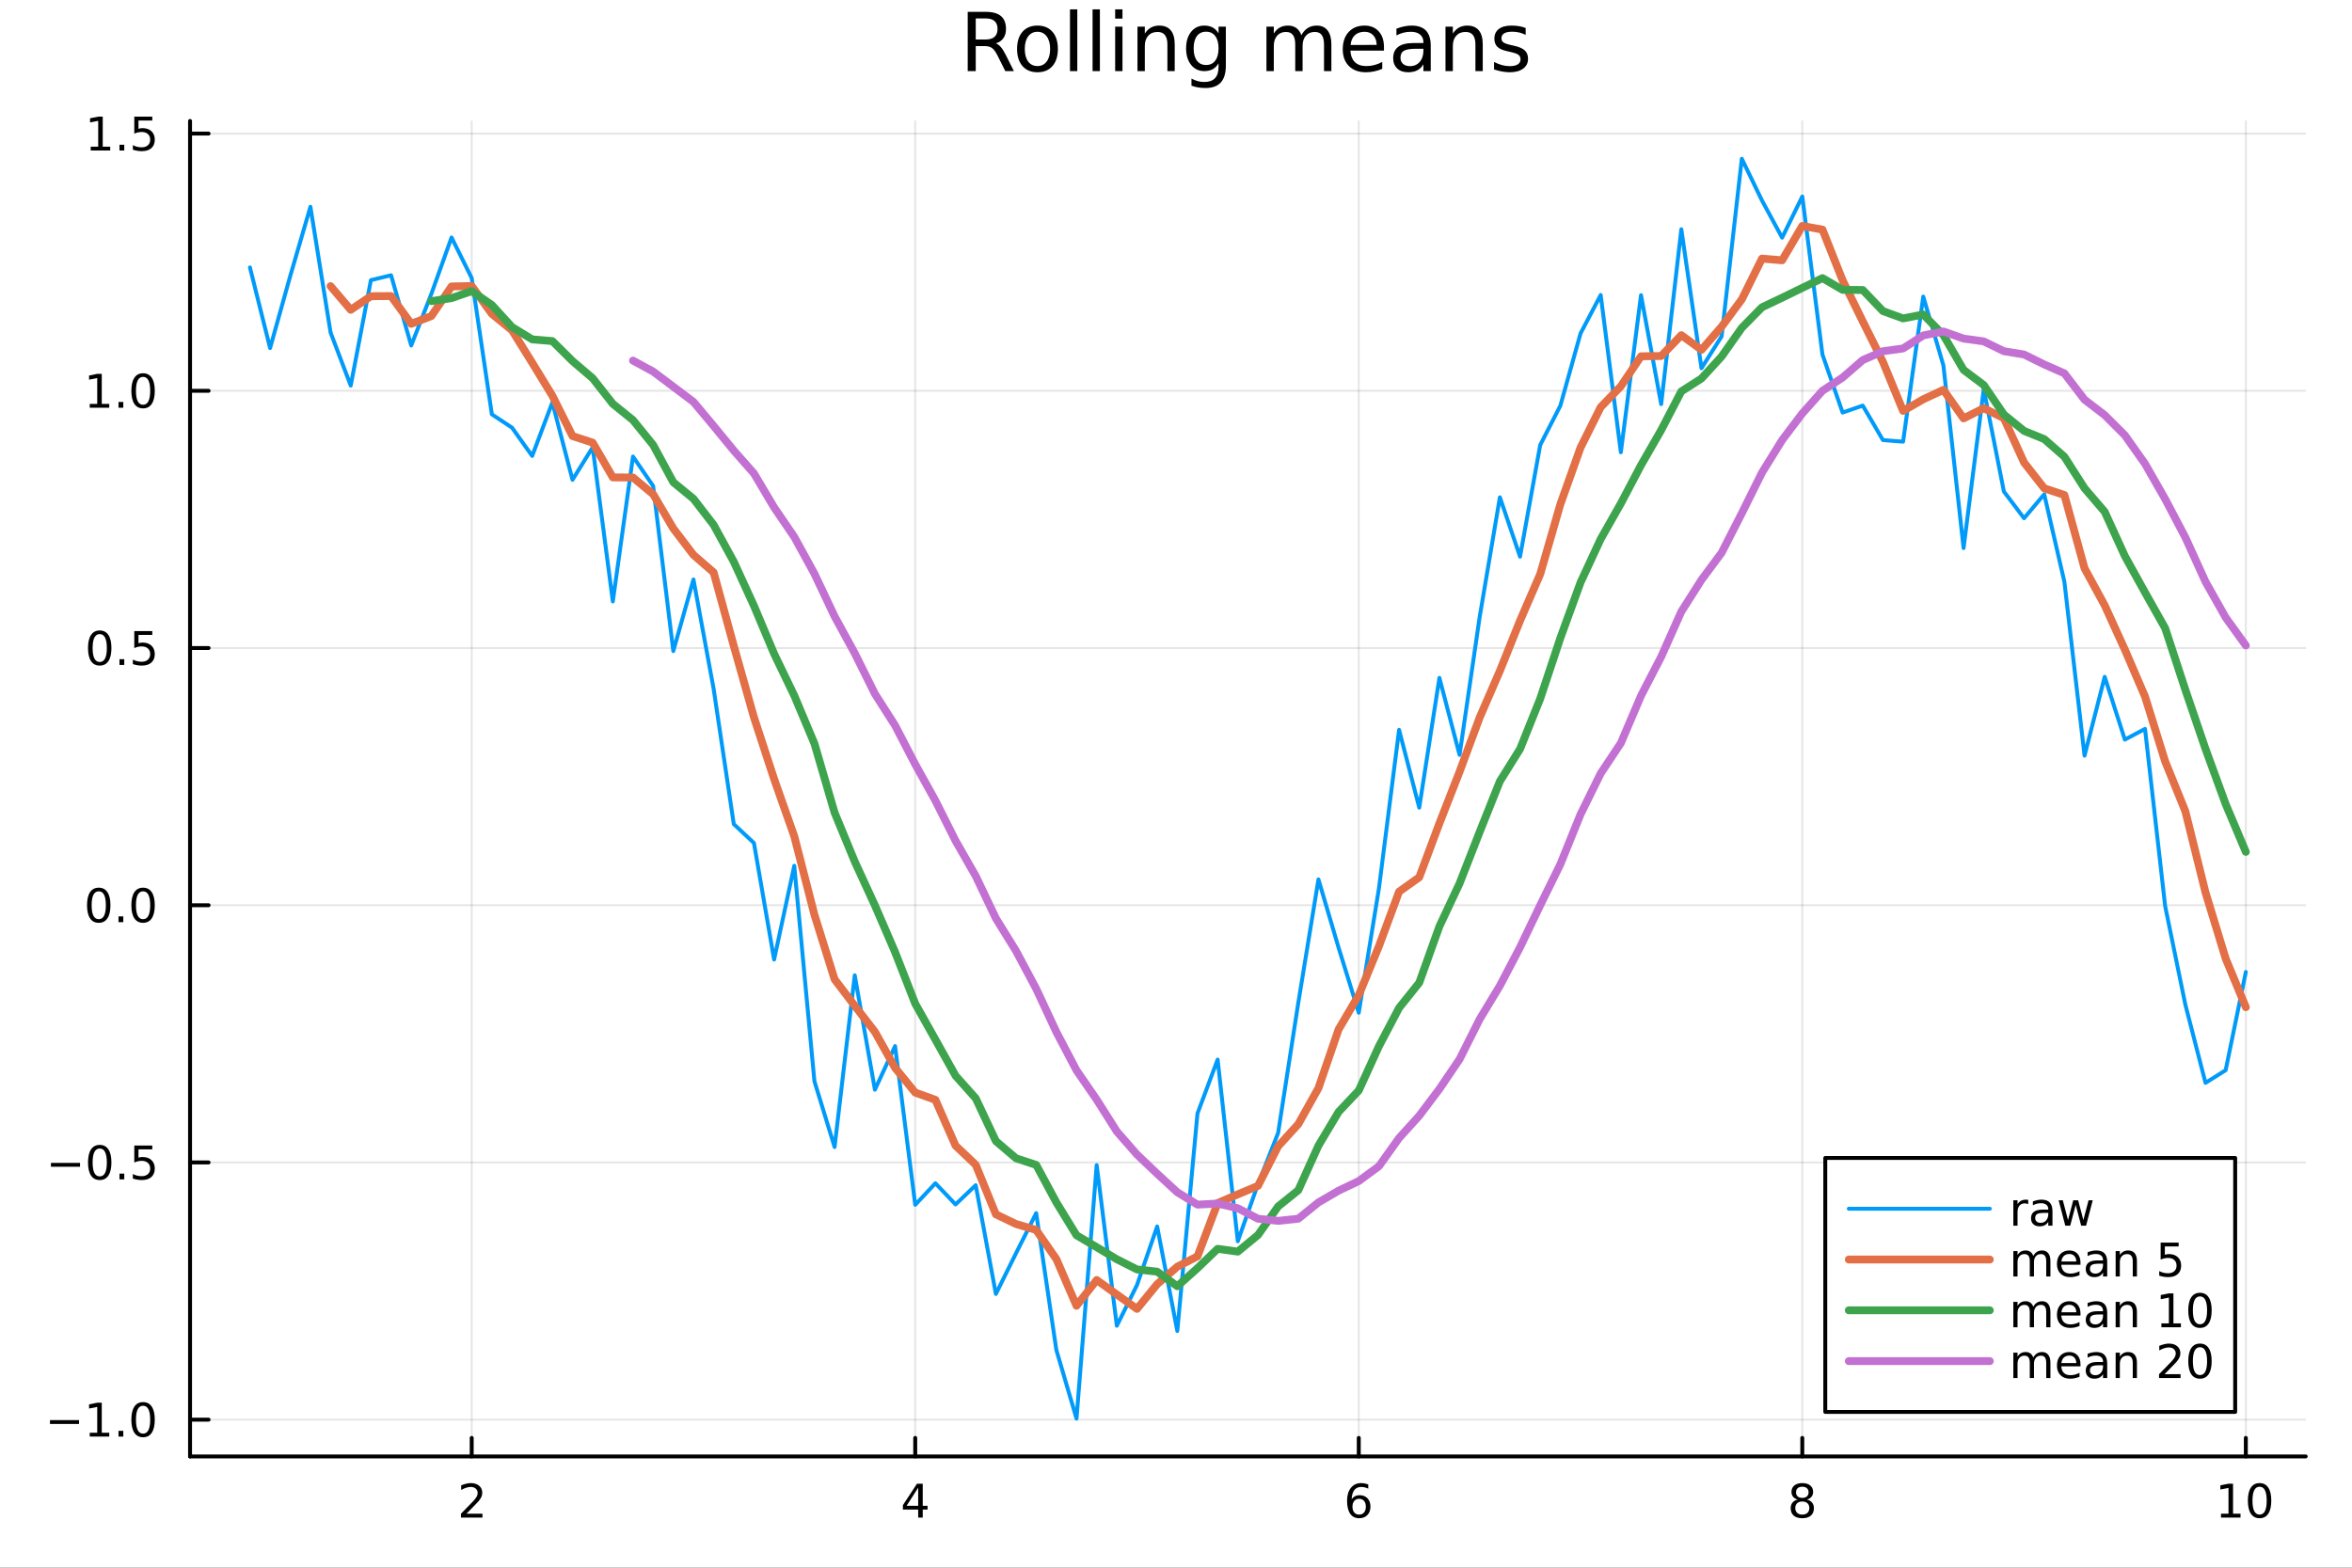 <?xml version="1.0" encoding="utf-8"?>
<svg xmlns="http://www.w3.org/2000/svg" xmlns:xlink="http://www.w3.org/1999/xlink" width="600" height="400" viewBox="0 0 2400 1600">
<rect x="0" y="0" width="2400" height="1600" fill="#333333" stroke="none"/>
<defs>
  <clipPath id="clip940">
    <rect x="0" y="0" width="2400" height="1600"/>
  </clipPath>
</defs>
<path clip-path="url(#clip940)" d="M0 1600 L2400 1600 L2400 0 L0 0  Z" fill="#ffffff" fill-rule="evenodd" fill-opacity="1"/>
<defs>
  <clipPath id="clip941">
    <rect x="480" y="0" width="1681" height="1600"/>
  </clipPath>
</defs>
<path clip-path="url(#clip940)" d="M193.936 1486.45 L2352.76 1486.45 L2352.76 123.472 L193.936 123.472  Z" fill="#ffffff" fill-rule="evenodd" fill-opacity="1"/>
<defs>
  <clipPath id="clip942">
    <rect x="193" y="123" width="2160" height="1364"/>
  </clipPath>
</defs>
<polyline clip-path="url(#clip942)" style="stroke:#000000; stroke-linecap:round; stroke-linejoin:round; stroke-width:2; stroke-opacity:0.1; fill:none" points="481.326,1486.45 481.326,123.472 "/>
<polyline clip-path="url(#clip942)" style="stroke:#000000; stroke-linecap:round; stroke-linejoin:round; stroke-width:2; stroke-opacity:0.1; fill:none" points="933.909,1486.45 933.909,123.472 "/>
<polyline clip-path="url(#clip942)" style="stroke:#000000; stroke-linecap:round; stroke-linejoin:round; stroke-width:2; stroke-opacity:0.1; fill:none" points="1386.49,1486.45 1386.49,123.472 "/>
<polyline clip-path="url(#clip942)" style="stroke:#000000; stroke-linecap:round; stroke-linejoin:round; stroke-width:2; stroke-opacity:0.1; fill:none" points="1839.07,1486.45 1839.07,123.472 "/>
<polyline clip-path="url(#clip942)" style="stroke:#000000; stroke-linecap:round; stroke-linejoin:round; stroke-width:2; stroke-opacity:0.1; fill:none" points="2291.66,1486.45 2291.66,123.472 "/>
<polyline clip-path="url(#clip940)" style="stroke:#000000; stroke-linecap:round; stroke-linejoin:round; stroke-width:4; stroke-opacity:1; fill:none" points="193.936,1486.45 2352.76,1486.45 "/>
<polyline clip-path="url(#clip940)" style="stroke:#000000; stroke-linecap:round; stroke-linejoin:round; stroke-width:4; stroke-opacity:1; fill:none" points="481.326,1486.45 481.326,1467.55 "/>
<polyline clip-path="url(#clip940)" style="stroke:#000000; stroke-linecap:round; stroke-linejoin:round; stroke-width:4; stroke-opacity:1; fill:none" points="933.909,1486.45 933.909,1467.55 "/>
<polyline clip-path="url(#clip940)" style="stroke:#000000; stroke-linecap:round; stroke-linejoin:round; stroke-width:4; stroke-opacity:1; fill:none" points="1386.49,1486.45 1386.49,1467.55 "/>
<polyline clip-path="url(#clip940)" style="stroke:#000000; stroke-linecap:round; stroke-linejoin:round; stroke-width:4; stroke-opacity:1; fill:none" points="1839.07,1486.45 1839.07,1467.55 "/>
<polyline clip-path="url(#clip940)" style="stroke:#000000; stroke-linecap:round; stroke-linejoin:round; stroke-width:4; stroke-opacity:1; fill:none" points="2291.66,1486.45 2291.66,1467.55 "/>
<path clip-path="url(#clip940)" d="M475.979 1544.91 L492.298 1544.91 L492.298 1548.85 L470.354 1548.85 L470.354 1544.91 Q473.016 1542.16 477.599 1537.53 Q482.206 1532.88 483.386 1531.53 Q485.632 1529.01 486.511 1527.27 Q487.414 1525.51 487.414 1523.82 Q487.414 1521.07 485.47 1519.33 Q483.548 1517.6 480.446 1517.6 Q478.247 1517.6 475.794 1518.36 Q473.363 1519.13 470.585 1520.68 L470.585 1515.95 Q473.409 1514.82 475.863 1514.24 Q478.317 1513.66 480.354 1513.66 Q485.724 1513.66 488.919 1516.35 Q492.113 1519.03 492.113 1523.52 Q492.113 1525.65 491.303 1527.57 Q490.516 1529.47 488.409 1532.07 Q487.831 1532.74 484.729 1535.95 Q481.627 1539.15 475.979 1544.91 Z" fill="#000000" fill-rule="evenodd" fill-opacity="1" /><path clip-path="url(#clip940)" d="M936.918 1518.36 L925.113 1536.81 L936.918 1536.81 L936.918 1518.36 M935.691 1514.29 L941.571 1514.29 L941.571 1536.81 L946.501 1536.81 L946.501 1540.7 L941.571 1540.7 L941.571 1548.85 L936.918 1548.85 L936.918 1540.7 L921.316 1540.7 L921.316 1536.19 L935.691 1514.29 Z" fill="#000000" fill-rule="evenodd" fill-opacity="1" /><path clip-path="url(#clip940)" d="M1386.9 1529.7 Q1383.75 1529.7 1381.9 1531.86 Q1380.07 1534.01 1380.07 1537.76 Q1380.07 1541.49 1381.9 1543.66 Q1383.75 1545.82 1386.9 1545.82 Q1390.04 1545.82 1391.87 1543.66 Q1393.73 1541.49 1393.73 1537.76 Q1393.73 1534.01 1391.87 1531.86 Q1390.04 1529.7 1386.9 1529.7 M1396.18 1515.05 L1396.18 1519.31 Q1394.42 1518.48 1392.61 1518.04 Q1390.83 1517.6 1389.07 1517.6 Q1384.44 1517.6 1381.99 1520.72 Q1379.56 1523.85 1379.21 1530.17 Q1380.58 1528.15 1382.64 1527.09 Q1384.7 1526 1387.17 1526 Q1392.38 1526 1395.39 1529.17 Q1398.42 1532.32 1398.42 1537.76 Q1398.42 1543.08 1395.28 1546.3 Q1392.13 1549.52 1386.9 1549.52 Q1380.9 1549.52 1377.73 1544.94 Q1374.56 1540.33 1374.56 1531.6 Q1374.56 1523.41 1378.45 1518.55 Q1382.34 1513.66 1388.89 1513.66 Q1390.65 1513.66 1392.43 1514.01 Q1394.23 1514.36 1396.18 1515.05 Z" fill="#000000" fill-rule="evenodd" fill-opacity="1" /><path clip-path="url(#clip940)" d="M1839.07 1532.44 Q1835.74 1532.44 1833.82 1534.22 Q1831.92 1536 1831.92 1539.13 Q1831.92 1542.25 1833.82 1544.03 Q1835.74 1545.82 1839.07 1545.82 Q1842.41 1545.82 1844.33 1544.03 Q1846.25 1542.23 1846.25 1539.13 Q1846.25 1536 1844.33 1534.22 Q1842.43 1532.44 1839.07 1532.44 M1834.4 1530.45 Q1831.39 1529.7 1829.7 1527.64 Q1828.03 1525.58 1828.03 1522.62 Q1828.03 1518.48 1830.97 1516.07 Q1833.94 1513.66 1839.07 1513.66 Q1844.24 1513.66 1847.18 1516.07 Q1850.12 1518.48 1850.12 1522.62 Q1850.12 1525.58 1848.43 1527.64 Q1846.76 1529.7 1843.77 1530.45 Q1847.15 1531.23 1849.03 1533.52 Q1850.93 1535.82 1850.93 1539.13 Q1850.93 1544.15 1847.85 1546.83 Q1844.79 1549.52 1839.07 1549.52 Q1833.36 1549.52 1830.28 1546.83 Q1827.22 1544.15 1827.22 1539.13 Q1827.22 1535.82 1829.12 1533.52 Q1831.02 1531.23 1834.4 1530.45 M1832.69 1523.06 Q1832.69 1525.75 1834.35 1527.25 Q1836.04 1528.76 1839.07 1528.76 Q1842.08 1528.76 1843.77 1527.25 Q1845.49 1525.75 1845.49 1523.06 Q1845.49 1520.38 1843.77 1518.87 Q1842.08 1517.37 1839.07 1517.37 Q1836.04 1517.37 1834.35 1518.87 Q1832.69 1520.38 1832.69 1523.06 Z" fill="#000000" fill-rule="evenodd" fill-opacity="1" /><path clip-path="url(#clip940)" d="M2266.34 1544.91 L2273.98 1544.91 L2273.98 1518.55 L2265.67 1520.21 L2265.67 1515.95 L2273.94 1514.29 L2278.61 1514.29 L2278.61 1544.91 L2286.25 1544.91 L2286.25 1548.85 L2266.34 1548.85 L2266.34 1544.91 Z" fill="#000000" fill-rule="evenodd" fill-opacity="1" /><path clip-path="url(#clip940)" d="M2305.7 1517.37 Q2302.09 1517.37 2300.26 1520.93 Q2298.45 1524.47 2298.45 1531.6 Q2298.45 1538.71 2300.26 1542.27 Q2302.09 1545.82 2305.7 1545.82 Q2309.33 1545.82 2311.14 1542.27 Q2312.96 1538.71 2312.96 1531.6 Q2312.96 1524.47 2311.14 1520.93 Q2309.33 1517.37 2305.7 1517.37 M2305.7 1513.66 Q2311.51 1513.66 2314.56 1518.27 Q2317.64 1522.85 2317.64 1531.6 Q2317.64 1540.33 2314.56 1544.94 Q2311.51 1549.52 2305.7 1549.52 Q2299.89 1549.52 2296.81 1544.94 Q2293.75 1540.33 2293.75 1531.6 Q2293.75 1522.85 2296.81 1518.27 Q2299.89 1513.66 2305.7 1513.66 Z" fill="#000000" fill-rule="evenodd" fill-opacity="1" /><polyline clip-path="url(#clip942)" style="stroke:#000000; stroke-linecap:round; stroke-linejoin:round; stroke-width:2; stroke-opacity:0.1; fill:none" points="193.936,1448.92 2352.76,1448.92 "/>
<polyline clip-path="url(#clip942)" style="stroke:#000000; stroke-linecap:round; stroke-linejoin:round; stroke-width:2; stroke-opacity:0.1; fill:none" points="193.936,1186.41 2352.76,1186.41 "/>
<polyline clip-path="url(#clip942)" style="stroke:#000000; stroke-linecap:round; stroke-linejoin:round; stroke-width:2; stroke-opacity:0.1; fill:none" points="193.936,923.888 2352.76,923.888 "/>
<polyline clip-path="url(#clip942)" style="stroke:#000000; stroke-linecap:round; stroke-linejoin:round; stroke-width:2; stroke-opacity:0.1; fill:none" points="193.936,661.37 2352.76,661.37 "/>
<polyline clip-path="url(#clip942)" style="stroke:#000000; stroke-linecap:round; stroke-linejoin:round; stroke-width:2; stroke-opacity:0.1; fill:none" points="193.936,398.852 2352.76,398.852 "/>
<polyline clip-path="url(#clip942)" style="stroke:#000000; stroke-linecap:round; stroke-linejoin:round; stroke-width:2; stroke-opacity:0.1; fill:none" points="193.936,136.334 2352.76,136.334 "/>
<polyline clip-path="url(#clip940)" style="stroke:#000000; stroke-linecap:round; stroke-linejoin:round; stroke-width:4; stroke-opacity:1; fill:none" points="193.936,1486.45 193.936,123.472 "/>
<polyline clip-path="url(#clip940)" style="stroke:#000000; stroke-linecap:round; stroke-linejoin:round; stroke-width:4; stroke-opacity:1; fill:none" points="193.936,1448.92 212.834,1448.92 "/>
<polyline clip-path="url(#clip940)" style="stroke:#000000; stroke-linecap:round; stroke-linejoin:round; stroke-width:4; stroke-opacity:1; fill:none" points="193.936,1186.41 212.834,1186.41 "/>
<polyline clip-path="url(#clip940)" style="stroke:#000000; stroke-linecap:round; stroke-linejoin:round; stroke-width:4; stroke-opacity:1; fill:none" points="193.936,923.888 212.834,923.888 "/>
<polyline clip-path="url(#clip940)" style="stroke:#000000; stroke-linecap:round; stroke-linejoin:round; stroke-width:4; stroke-opacity:1; fill:none" points="193.936,661.37 212.834,661.37 "/>
<polyline clip-path="url(#clip940)" style="stroke:#000000; stroke-linecap:round; stroke-linejoin:round; stroke-width:4; stroke-opacity:1; fill:none" points="193.936,398.852 212.834,398.852 "/>
<polyline clip-path="url(#clip940)" style="stroke:#000000; stroke-linecap:round; stroke-linejoin:round; stroke-width:4; stroke-opacity:1; fill:none" points="193.936,136.334 212.834,136.334 "/>
<path clip-path="url(#clip940)" d="M50.992 1449.38 L80.668 1449.38 L80.668 1453.31 L50.992 1453.31 L50.992 1449.38 Z" fill="#000000" fill-rule="evenodd" fill-opacity="1" /><path clip-path="url(#clip940)" d="M91.571 1462.27 L99.21 1462.27 L99.21 1435.9 L90.899 1437.57 L90.899 1433.31 L99.163 1431.64 L103.839 1431.64 L103.839 1462.27 L111.478 1462.27 L111.478 1466.2 L91.571 1466.2 L91.571 1462.27 Z" fill="#000000" fill-rule="evenodd" fill-opacity="1" /><path clip-path="url(#clip940)" d="M120.922 1460.32 L125.807 1460.32 L125.807 1466.2 L120.922 1466.2 L120.922 1460.32 Z" fill="#000000" fill-rule="evenodd" fill-opacity="1" /><path clip-path="url(#clip940)" d="M145.992 1434.72 Q142.381 1434.72 140.552 1438.29 Q138.746 1441.83 138.746 1448.96 Q138.746 1456.07 140.552 1459.63 Q142.381 1463.17 145.992 1463.17 Q149.626 1463.17 151.431 1459.63 Q153.26 1456.07 153.26 1448.96 Q153.26 1441.83 151.431 1438.29 Q149.626 1434.72 145.992 1434.72 M145.992 1431.02 Q151.802 1431.02 154.857 1435.63 Q157.936 1440.21 157.936 1448.96 Q157.936 1457.69 154.857 1462.29 Q151.802 1466.88 145.992 1466.88 Q140.181 1466.88 137.103 1462.29 Q134.047 1457.69 134.047 1448.96 Q134.047 1440.21 137.103 1435.63 Q140.181 1431.02 145.992 1431.02 Z" fill="#000000" fill-rule="evenodd" fill-opacity="1" /><path clip-path="url(#clip940)" d="M51.987 1186.86 L81.663 1186.86 L81.663 1190.79 L51.987 1190.79 L51.987 1186.86 Z" fill="#000000" fill-rule="evenodd" fill-opacity="1" /><path clip-path="url(#clip940)" d="M101.756 1172.2 Q98.145 1172.2 96.316 1175.77 Q94.51 1179.31 94.51 1186.44 Q94.51 1193.55 96.316 1197.11 Q98.145 1200.65 101.756 1200.65 Q105.39 1200.65 107.196 1197.11 Q109.024 1193.55 109.024 1186.44 Q109.024 1179.31 107.196 1175.77 Q105.39 1172.2 101.756 1172.2 M101.756 1168.5 Q107.566 1168.5 110.621 1173.11 Q113.7 1177.69 113.7 1186.44 Q113.7 1195.17 110.621 1199.77 Q107.566 1204.36 101.756 1204.36 Q95.946 1204.36 92.867 1199.77 Q89.811 1195.17 89.811 1186.44 Q89.811 1177.69 92.867 1173.11 Q95.946 1168.5 101.756 1168.5 Z" fill="#000000" fill-rule="evenodd" fill-opacity="1" /><path clip-path="url(#clip940)" d="M121.918 1197.81 L126.802 1197.81 L126.802 1203.69 L121.918 1203.69 L121.918 1197.81 Z" fill="#000000" fill-rule="evenodd" fill-opacity="1" /><path clip-path="url(#clip940)" d="M137.033 1169.13 L155.39 1169.13 L155.39 1173.06 L141.316 1173.06 L141.316 1181.53 Q142.334 1181.19 143.353 1181.02 Q144.371 1180.84 145.39 1180.84 Q151.177 1180.84 154.556 1184.01 Q157.936 1187.18 157.936 1192.6 Q157.936 1198.18 154.464 1201.28 Q150.992 1204.36 144.672 1204.36 Q142.496 1204.36 140.228 1203.99 Q137.982 1203.62 135.575 1202.88 L135.575 1198.18 Q137.658 1199.31 139.881 1199.87 Q142.103 1200.42 144.58 1200.42 Q148.584 1200.42 150.922 1198.32 Q153.26 1196.21 153.26 1192.6 Q153.26 1188.99 150.922 1186.88 Q148.584 1184.77 144.58 1184.77 Q142.705 1184.77 140.83 1185.19 Q138.978 1185.61 137.033 1186.49 L137.033 1169.13 Z" fill="#000000" fill-rule="evenodd" fill-opacity="1" /><path clip-path="url(#clip940)" d="M100.76 909.687 Q97.149 909.687 95.321 913.252 Q93.515 916.793 93.515 923.923 Q93.515 931.029 95.321 934.594 Q97.149 938.136 100.76 938.136 Q104.395 938.136 106.2 934.594 Q108.029 931.029 108.029 923.923 Q108.029 916.793 106.2 913.252 Q104.395 909.687 100.76 909.687 M100.76 905.983 Q106.571 905.983 109.626 910.59 Q112.705 915.173 112.705 923.923 Q112.705 932.65 109.626 937.256 Q106.571 941.839 100.76 941.839 Q94.95 941.839 91.871 937.256 Q88.816 932.65 88.816 923.923 Q88.816 915.173 91.871 910.59 Q94.95 905.983 100.76 905.983 Z" fill="#000000" fill-rule="evenodd" fill-opacity="1" /><path clip-path="url(#clip940)" d="M120.922 935.289 L125.807 935.289 L125.807 941.168 L120.922 941.168 L120.922 935.289 Z" fill="#000000" fill-rule="evenodd" fill-opacity="1" /><path clip-path="url(#clip940)" d="M145.992 909.687 Q142.381 909.687 140.552 913.252 Q138.746 916.793 138.746 923.923 Q138.746 931.029 140.552 934.594 Q142.381 938.136 145.992 938.136 Q149.626 938.136 151.431 934.594 Q153.26 931.029 153.26 923.923 Q153.26 916.793 151.431 913.252 Q149.626 909.687 145.992 909.687 M145.992 905.983 Q151.802 905.983 154.857 910.59 Q157.936 915.173 157.936 923.923 Q157.936 932.65 154.857 937.256 Q151.802 941.839 145.992 941.839 Q140.181 941.839 137.103 937.256 Q134.047 932.65 134.047 923.923 Q134.047 915.173 137.103 910.59 Q140.181 905.983 145.992 905.983 Z" fill="#000000" fill-rule="evenodd" fill-opacity="1" /><path clip-path="url(#clip940)" d="M101.756 647.169 Q98.145 647.169 96.316 650.734 Q94.51 654.275 94.51 661.405 Q94.51 668.511 96.316 672.076 Q98.145 675.618 101.756 675.618 Q105.39 675.618 107.196 672.076 Q109.024 668.511 109.024 661.405 Q109.024 654.275 107.196 650.734 Q105.39 647.169 101.756 647.169 M101.756 643.465 Q107.566 643.465 110.621 648.072 Q113.7 652.655 113.7 661.405 Q113.7 670.132 110.621 674.738 Q107.566 679.321 101.756 679.321 Q95.946 679.321 92.867 674.738 Q89.811 670.132 89.811 661.405 Q89.811 652.655 92.867 648.072 Q95.946 643.465 101.756 643.465 Z" fill="#000000" fill-rule="evenodd" fill-opacity="1" /><path clip-path="url(#clip940)" d="M121.918 672.771 L126.802 672.771 L126.802 678.65 L121.918 678.65 L121.918 672.771 Z" fill="#000000" fill-rule="evenodd" fill-opacity="1" /><path clip-path="url(#clip940)" d="M137.033 644.09 L155.39 644.09 L155.39 648.025 L141.316 648.025 L141.316 656.497 Q142.334 656.15 143.353 655.988 Q144.371 655.803 145.39 655.803 Q151.177 655.803 154.556 658.974 Q157.936 662.146 157.936 667.562 Q157.936 673.141 154.464 676.243 Q150.992 679.321 144.672 679.321 Q142.496 679.321 140.228 678.951 Q137.982 678.581 135.575 677.84 L135.575 673.141 Q137.658 674.275 139.881 674.831 Q142.103 675.386 144.58 675.386 Q148.584 675.386 150.922 673.28 Q153.26 671.173 153.26 667.562 Q153.26 663.951 150.922 661.845 Q148.584 659.738 144.58 659.738 Q142.705 659.738 140.83 660.155 Q138.978 660.572 137.033 661.451 L137.033 644.09 Z" fill="#000000" fill-rule="evenodd" fill-opacity="1" /><path clip-path="url(#clip940)" d="M91.571 412.197 L99.21 412.197 L99.21 385.831 L90.899 387.498 L90.899 383.239 L99.163 381.572 L103.839 381.572 L103.839 412.197 L111.478 412.197 L111.478 416.132 L91.571 416.132 L91.571 412.197 Z" fill="#000000" fill-rule="evenodd" fill-opacity="1" /><path clip-path="url(#clip940)" d="M120.922 410.253 L125.807 410.253 L125.807 416.132 L120.922 416.132 L120.922 410.253 Z" fill="#000000" fill-rule="evenodd" fill-opacity="1" /><path clip-path="url(#clip940)" d="M145.992 384.651 Q142.381 384.651 140.552 388.216 Q138.746 391.757 138.746 398.887 Q138.746 405.993 140.552 409.558 Q142.381 413.1 145.992 413.1 Q149.626 413.1 151.431 409.558 Q153.26 405.993 153.26 398.887 Q153.26 391.757 151.431 388.216 Q149.626 384.651 145.992 384.651 M145.992 380.947 Q151.802 380.947 154.857 385.554 Q157.936 390.137 157.936 398.887 Q157.936 407.614 154.857 412.22 Q151.802 416.803 145.992 416.803 Q140.181 416.803 137.103 412.22 Q134.047 407.614 134.047 398.887 Q134.047 390.137 137.103 385.554 Q140.181 380.947 145.992 380.947 Z" fill="#000000" fill-rule="evenodd" fill-opacity="1" /><path clip-path="url(#clip940)" d="M92.566 149.679 L100.205 149.679 L100.205 123.313 L91.895 124.98 L91.895 120.721 L100.159 119.054 L104.834 119.054 L104.834 149.679 L112.473 149.679 L112.473 153.614 L92.566 153.614 L92.566 149.679 Z" fill="#000000" fill-rule="evenodd" fill-opacity="1" /><path clip-path="url(#clip940)" d="M121.918 147.734 L126.802 147.734 L126.802 153.614 L121.918 153.614 L121.918 147.734 Z" fill="#000000" fill-rule="evenodd" fill-opacity="1" /><path clip-path="url(#clip940)" d="M137.033 119.054 L155.39 119.054 L155.39 122.989 L141.316 122.989 L141.316 131.461 Q142.334 131.114 143.353 130.952 Q144.371 130.767 145.39 130.767 Q151.177 130.767 154.556 133.938 Q157.936 137.11 157.936 142.526 Q157.936 148.105 154.464 151.207 Q150.992 154.285 144.672 154.285 Q142.496 154.285 140.228 153.915 Q137.982 153.545 135.575 152.804 L135.575 148.105 Q137.658 149.239 139.881 149.795 Q142.103 150.35 144.58 150.35 Q148.584 150.35 150.922 148.244 Q153.26 146.137 153.26 142.526 Q153.26 138.915 150.922 136.809 Q148.584 134.702 144.58 134.702 Q142.705 134.702 140.83 135.119 Q138.978 135.535 137.033 136.415 L137.033 119.054 Z" fill="#000000" fill-rule="evenodd" fill-opacity="1" /><path clip-path="url(#clip940)" d="M1016.15 44.22 Q1018.79 45.111 1021.26 48.028 Q1023.77 50.944 1026.28 56.048 L1034.59 72.576 L1025.8 72.576 L1018.06 57.061 Q1015.06 50.985 1012.22 49 Q1009.43 47.015 1004.57 47.015 L995.656 47.015 L995.656 72.576 L987.474 72.576 L987.474 12.096 L1005.95 12.096 Q1016.32 12.096 1021.42 16.43 Q1026.52 20.765 1026.52 29.515 Q1026.52 35.227 1023.85 38.994 Q1021.22 42.761 1016.15 44.22 M995.656 18.82 L995.656 40.29 L1005.95 40.29 Q1011.86 40.29 1014.86 37.576 Q1017.9 34.822 1017.9 29.515 Q1017.9 24.208 1014.86 21.535 Q1011.86 18.82 1005.95 18.82 L995.656 18.82 Z" fill="#000000" fill-rule="evenodd" fill-opacity="1" /><path clip-path="url(#clip940)" d="M1058.65 32.431 Q1052.65 32.431 1049.17 37.131 Q1045.69 41.789 1045.69 49.931 Q1045.69 58.074 1049.13 62.773 Q1052.61 67.431 1058.65 67.431 Q1064.6 67.431 1068.09 62.732 Q1071.57 58.033 1071.57 49.931 Q1071.57 41.87 1068.09 37.171 Q1064.6 32.431 1058.65 32.431 M1058.65 26.112 Q1068.37 26.112 1073.92 32.431 Q1079.47 38.751 1079.47 49.931 Q1079.47 61.071 1073.92 67.431 Q1068.37 73.751 1058.65 73.751 Q1048.89 73.751 1043.34 67.431 Q1037.83 61.071 1037.83 49.931 Q1037.83 38.751 1043.34 32.431 Q1048.89 26.112 1058.65 26.112 Z" fill="#000000" fill-rule="evenodd" fill-opacity="1" /><path clip-path="url(#clip940)" d="M1091.82 9.544 L1099.28 9.544 L1099.28 72.576 L1091.82 72.576 L1091.82 9.544 Z" fill="#000000" fill-rule="evenodd" fill-opacity="1" /><path clip-path="url(#clip940)" d="M1114.87 9.544 L1122.33 9.544 L1122.33 72.576 L1114.87 72.576 L1114.87 9.544 Z" fill="#000000" fill-rule="evenodd" fill-opacity="1" /><path clip-path="url(#clip940)" d="M1137.92 27.206 L1145.38 27.206 L1145.38 72.576 L1137.92 72.576 L1137.92 27.206 M1137.92 9.544 L1145.38 9.544 L1145.38 18.983 L1137.92 18.983 L1137.92 9.544 Z" fill="#000000" fill-rule="evenodd" fill-opacity="1" /><path clip-path="url(#clip940)" d="M1198.69 45.192 L1198.69 72.576 L1191.23 72.576 L1191.23 45.435 Q1191.23 38.994 1188.72 35.794 Q1186.21 32.594 1181.19 32.594 Q1175.15 32.594 1171.67 36.442 Q1168.18 40.29 1168.18 46.934 L1168.18 72.576 L1160.69 72.576 L1160.69 27.206 L1168.18 27.206 L1168.18 34.254 Q1170.86 30.163 1174.46 28.138 Q1178.11 26.112 1182.85 26.112 Q1190.67 26.112 1194.68 30.973 Q1198.69 35.794 1198.69 45.192 Z" fill="#000000" fill-rule="evenodd" fill-opacity="1" /><path clip-path="url(#clip940)" d="M1243.41 49.364 Q1243.41 41.263 1240.05 36.806 Q1236.73 32.35 1230.69 32.35 Q1224.69 32.35 1221.33 36.806 Q1218.01 41.263 1218.01 49.364 Q1218.01 57.426 1221.33 61.882 Q1224.69 66.338 1230.69 66.338 Q1236.73 66.338 1240.05 61.882 Q1243.41 57.426 1243.41 49.364 M1250.86 66.945 Q1250.86 78.531 1245.72 84.162 Q1240.57 89.833 1229.96 89.833 Q1226.03 89.833 1222.55 89.225 Q1219.06 88.658 1215.78 87.443 L1215.78 80.192 Q1219.06 81.974 1222.26 82.825 Q1225.46 83.675 1228.79 83.675 Q1236.12 83.675 1239.76 79.827 Q1243.41 76.019 1243.41 68.282 L1243.41 64.596 Q1241.1 68.606 1237.5 70.591 Q1233.89 72.576 1228.87 72.576 Q1220.52 72.576 1215.42 66.216 Q1210.31 59.856 1210.31 49.364 Q1210.31 38.832 1215.42 32.472 Q1220.52 26.112 1228.87 26.112 Q1233.89 26.112 1237.5 28.097 Q1241.1 30.082 1243.41 34.092 L1243.41 27.206 L1250.86 27.206 L1250.86 66.945 Z" fill="#000000" fill-rule="evenodd" fill-opacity="1" /><path clip-path="url(#clip940)" d="M1327.91 35.915 Q1330.71 30.892 1334.6 28.502 Q1338.48 26.112 1343.75 26.112 Q1350.84 26.112 1354.69 31.095 Q1358.54 36.037 1358.54 45.192 L1358.54 72.576 L1351.04 72.576 L1351.04 45.435 Q1351.04 38.913 1348.73 35.753 Q1346.42 32.594 1341.68 32.594 Q1335.89 32.594 1332.53 36.442 Q1329.17 40.29 1329.17 46.934 L1329.17 72.576 L1321.67 72.576 L1321.67 45.435 Q1321.67 38.873 1319.36 35.753 Q1317.06 32.594 1312.23 32.594 Q1306.52 32.594 1303.16 36.482 Q1299.8 40.331 1299.8 46.934 L1299.8 72.576 L1292.3 72.576 L1292.3 27.206 L1299.8 27.206 L1299.8 34.254 Q1302.35 30.082 1305.92 28.097 Q1309.48 26.112 1314.38 26.112 Q1319.32 26.112 1322.77 28.624 Q1326.25 31.135 1327.91 35.915 Z" fill="#000000" fill-rule="evenodd" fill-opacity="1" /><path clip-path="url(#clip940)" d="M1412.21 48.028 L1412.21 51.673 L1377.94 51.673 Q1378.43 59.37 1382.56 63.421 Q1386.73 67.431 1394.14 67.431 Q1398.44 67.431 1402.45 66.378 Q1406.5 65.325 1410.47 63.218 L1410.47 70.267 Q1406.46 71.968 1402.25 72.86 Q1398.03 73.751 1393.7 73.751 Q1382.84 73.751 1376.48 67.431 Q1370.16 61.112 1370.16 50.337 Q1370.16 39.197 1376.16 32.675 Q1382.19 26.112 1392.4 26.112 Q1401.56 26.112 1406.86 32.026 Q1412.21 37.9 1412.21 48.028 M1404.76 45.84 Q1404.68 39.723 1401.31 36.077 Q1397.99 32.431 1392.48 32.431 Q1386.24 32.431 1382.48 35.956 Q1378.75 39.48 1378.18 45.88 L1404.76 45.84 Z" fill="#000000" fill-rule="evenodd" fill-opacity="1" /><path clip-path="url(#clip940)" d="M1445.06 49.769 Q1436.03 49.769 1432.55 51.835 Q1429.06 53.901 1429.06 58.884 Q1429.06 62.854 1431.66 65.203 Q1434.29 67.512 1438.78 67.512 Q1444.98 67.512 1448.71 63.137 Q1452.48 58.722 1452.48 51.43 L1452.48 49.769 L1445.06 49.769 M1459.93 46.691 L1459.93 72.576 L1452.48 72.576 L1452.48 65.689 Q1449.92 69.821 1446.12 71.806 Q1442.31 73.751 1436.8 73.751 Q1429.83 73.751 1425.7 69.862 Q1421.61 65.933 1421.61 59.37 Q1421.61 51.714 1426.71 47.825 Q1431.86 43.936 1442.03 43.936 L1452.48 43.936 L1452.48 43.207 Q1452.48 38.062 1449.07 35.267 Q1445.71 32.431 1439.6 32.431 Q1435.71 32.431 1432.02 33.363 Q1428.33 34.295 1424.93 36.158 L1424.93 29.272 Q1429.02 27.692 1432.87 26.922 Q1436.72 26.112 1440.36 26.112 Q1450.21 26.112 1455.07 31.216 Q1459.93 36.32 1459.93 46.691 Z" fill="#000000" fill-rule="evenodd" fill-opacity="1" /><path clip-path="url(#clip940)" d="M1513 45.192 L1513 72.576 L1505.54 72.576 L1505.54 45.435 Q1505.54 38.994 1503.03 35.794 Q1500.52 32.594 1495.5 32.594 Q1489.46 32.594 1485.98 36.442 Q1482.49 40.29 1482.49 46.934 L1482.49 72.576 L1475 72.576 L1475 27.206 L1482.49 27.206 L1482.49 34.254 Q1485.17 30.163 1488.77 28.138 Q1492.42 26.112 1497.16 26.112 Q1504.98 26.112 1508.99 30.973 Q1513 35.794 1513 45.192 Z" fill="#000000" fill-rule="evenodd" fill-opacity="1" /><path clip-path="url(#clip940)" d="M1556.79 28.543 L1556.79 35.591 Q1553.63 33.971 1550.23 33.161 Q1546.82 32.35 1543.18 32.35 Q1537.63 32.35 1534.83 34.052 Q1532.08 35.753 1532.08 39.156 Q1532.08 41.749 1534.06 43.248 Q1536.05 44.706 1542.04 46.043 L1544.59 46.61 Q1552.53 48.311 1555.86 51.43 Q1559.22 54.509 1559.22 60.059 Q1559.22 66.378 1554.2 70.064 Q1549.21 73.751 1540.46 73.751 Q1536.82 73.751 1532.85 73.022 Q1528.92 72.333 1524.54 70.915 L1524.54 63.218 Q1528.67 65.365 1532.68 66.459 Q1536.7 67.512 1540.62 67.512 Q1545.89 67.512 1548.73 65.73 Q1551.56 63.907 1551.56 60.626 Q1551.56 57.588 1549.5 55.967 Q1547.47 54.347 1540.54 52.848 L1537.95 52.24 Q1531.02 50.782 1527.95 47.785 Q1524.87 44.746 1524.87 39.48 Q1524.87 33.08 1529.4 29.596 Q1533.94 26.112 1542.29 26.112 Q1546.42 26.112 1550.06 26.72 Q1553.71 27.327 1556.79 28.543 Z" fill="#000000" fill-rule="evenodd" fill-opacity="1" /><polyline clip-path="url(#clip942)" style="stroke:#009af9; stroke-linecap:round; stroke-linejoin:round; stroke-width:4; stroke-opacity:1; fill:none" points="255.035,272.936 275.607,355.249 296.179,281.621 316.751,211.081 337.322,339.386 357.894,393.535 378.466,285.916 399.038,280.943 419.61,352.62 440.182,299.889 460.754,242.37 481.326,283.804 501.898,422.885 522.47,436.47 543.042,465.33 563.614,410.74 584.186,489.71 604.758,456.534 625.33,613.837 645.902,465.951 666.474,495.996 687.046,664.498 707.617,591.438 728.189,703.025 748.761,841.121 769.333,860.37 789.905,979.32 810.477,883.635 831.049,1103.55 851.621,1170.66 872.193,995.409 892.765,1112.16 913.337,1067.66 933.909,1229.62 954.481,1207.66 975.053,1229.25 995.625,1209.63 1016.2,1320.63 1036.77,1279.05 1057.34,1238.12 1077.91,1377.8 1098.48,1447.87 1119.06,1189.14 1139.63,1353.07 1160.2,1311.52 1180.77,1251.76 1201.34,1358.4 1221.92,1136.43 1242.49,1081.4 1263.06,1266.82 1283.63,1208.55 1304.2,1156.31 1324.78,1023.48 1345.35,897.55 1365.92,967.26 1386.49,1033.6 1407.06,906.803 1427.64,744.91 1448.21,824.294 1468.78,691.847 1489.35,770.42 1509.92,629.335 1530.5,507.55 1551.07,568.151 1571.64,454.205 1592.21,414.014 1612.78,340.328 1633.35,301.068 1653.93,461.593 1674.5,301.268 1695.07,412.476 1715.64,233.975 1736.21,375.833 1756.79,343.205 1777.36,162.047 1797.93,204.619 1818.5,242.572 1839.07,200.558 1859.65,361.885 1880.22,421.064 1900.79,413.961 1921.36,449.152 1941.93,450.761 1962.51,302.695 1983.08,373.022 2003.65,559.395 2024.22,397.243 2044.79,501.639 2065.37,528.921 2085.94,504.481 2106.51,593.769 2127.08,771.224 2147.65,690.814 2168.23,754.864 2188.8,743.909 2209.37,924.965 2229.94,1025.33 2250.51,1105.19 2271.09,1092.25 2291.66,992.002 "/>
<polyline clip-path="url(#clip942)" style="stroke:#e26f46; stroke-linecap:round; stroke-linejoin:round; stroke-width:8; stroke-opacity:1; fill:none" points="337.322,292.055 357.894,316.174 378.466,302.308 399.038,302.172 419.61,330.48 440.182,322.58 460.754,292.347 481.326,291.925 501.898,320.313 522.47,337.083 543.042,370.172 563.614,403.846 584.186,445.027 604.758,451.757 625.33,487.23 645.902,487.354 666.474,504.406 687.046,539.363 707.617,566.344 728.189,584.181 748.761,659.216 769.333,732.09 789.905,795.055 810.477,853.494 831.049,933.599 851.621,999.507 872.193,1026.51 892.765,1053.08 913.337,1089.89 933.909,1115.1 954.481,1122.5 975.053,1169.27 995.625,1188.76 1016.2,1239.36 1036.77,1249.24 1057.34,1255.34 1077.91,1285.05 1098.48,1332.69 1119.06,1306.4 1139.63,1321.2 1160.2,1335.88 1180.77,1310.67 1201.34,1292.78 1221.92,1282.24 1242.49,1227.9 1263.06,1218.96 1283.63,1210.32 1304.2,1169.9 1324.78,1147.31 1345.35,1110.54 1365.92,1050.63 1386.49,1015.64 1407.06,965.738 1427.64,910.024 1448.21,895.373 1468.78,840.291 1489.35,787.655 1509.92,732.161 1530.5,684.689 1551.07,633.461 1571.64,585.932 1592.21,514.651 1612.78,456.85 1633.35,415.553 1653.93,394.241 1674.5,363.654 1695.07,363.346 1715.64,342.076 1736.21,357.029 1756.79,333.351 1777.36,305.507 1797.93,263.936 1818.5,265.655 1839.07,230.6 1859.65,234.336 1880.22,286.14 1900.79,328.008 1921.36,369.324 1941.93,419.365 1962.51,407.527 1983.08,397.918 2003.65,427.005 2024.22,416.623 2044.79,426.799 2065.37,472.044 2085.94,498.336 2106.51,505.211 2127.08,580.007 2147.65,617.842 2168.23,663.03 2188.8,710.916 2209.37,777.155 2229.94,827.976 2250.51,910.851 2271.09,978.327 2291.66,1027.95 "/>
<polyline clip-path="url(#clip942)" style="stroke:#3da44d; stroke-linecap:round; stroke-linejoin:round; stroke-width:8; stroke-opacity:1; fill:none" points="440.182,307.317 460.754,304.261 481.326,297.116 501.898,311.243 522.47,333.782 543.042,346.376 563.614,348.096 584.186,368.476 604.758,386.035 625.33,412.157 645.902,428.763 666.474,454.126 687.046,492.195 707.617,509.05 728.189,535.706 748.761,573.285 769.333,618.248 789.905,667.209 810.477,709.919 831.049,758.89 851.621,829.361 872.193,879.303 892.765,924.069 913.337,971.691 933.909,1024.35 954.481,1061 975.053,1097.89 995.625,1120.92 1016.2,1164.62 1036.77,1182.17 1057.34,1188.92 1077.91,1227.16 1098.48,1260.73 1119.06,1272.88 1139.63,1285.22 1160.2,1295.61 1180.77,1297.86 1201.34,1312.74 1221.92,1294.32 1242.49,1274.55 1263.06,1277.42 1283.63,1260.5 1304.2,1231.34 1324.78,1214.77 1345.35,1169.22 1365.92,1134.79 1386.49,1112.98 1407.06,1067.82 1427.64,1028.67 1448.21,1002.96 1468.78,945.46 1489.35,901.647 1509.92,848.949 1530.5,797.357 1551.07,764.417 1571.64,713.112 1592.21,651.153 1612.78,594.506 1633.35,550.121 1653.93,513.851 1674.5,474.793 1695.07,438.999 1715.64,399.463 1736.21,386.291 1756.79,363.796 1777.36,334.581 1797.93,313.641 1818.5,303.866 1839.07,293.815 1859.65,283.844 1880.22,295.823 1900.79,295.972 1921.36,317.49 1941.93,324.982 1962.51,320.931 1983.08,342.029 2003.65,377.506 2024.22,392.974 2044.79,423.082 2065.37,439.785 2085.94,448.127 2106.51,466.108 2127.08,498.315 2147.65,522.32 2168.23,567.537 2188.8,604.626 2209.37,641.183 2229.94,703.991 2250.51,764.346 2271.09,820.679 2291.66,869.431 "/>
<polyline clip-path="url(#clip942)" style="stroke:#c271d2; stroke-linecap:round; stroke-linejoin:round; stroke-width:8; stroke-opacity:1; fill:none" points="645.902,368.04 666.474,379.193 687.046,394.656 707.617,410.147 728.189,434.744 748.761,459.83 769.333,483.172 789.905,517.842 810.477,547.977 831.049,585.523 851.621,629.062 872.193,666.714 892.765,708.132 913.337,740.371 933.909,780.028 954.481,817.144 975.053,858.07 995.625,894.066 1016.2,937.27 1036.77,970.531 1057.34,1009.14 1077.91,1053.23 1098.48,1092.4 1119.06,1122.28 1139.63,1154.79 1160.2,1178.31 1180.77,1197.88 1201.34,1216.83 1221.92,1229.47 1242.49,1228.36 1263.06,1233.17 1283.63,1243.83 1304.2,1246.03 1324.78,1243.83 1345.35,1227.22 1365.92,1215.2 1386.49,1205.42 1407.06,1190.28 1427.64,1161.49 1448.21,1138.75 1468.78,1111.44 1489.35,1081.07 1509.92,1040.14 1530.5,1006.07 1551.07,966.819 1571.64,923.953 1592.21,882.066 1612.78,831.162 1633.35,789.394 1653.93,758.404 1674.5,710.126 1695.07,670.323 1715.64,624.206 1736.21,591.824 1756.79,564.107 1777.36,523.846 1797.93,482.397 1818.5,449.186 1839.07,421.968 1859.65,398.847 1880.22,385.308 1900.79,367.485 1921.36,358.476 1941.93,355.637 1962.51,342.364 1983.08,338.305 2003.65,345.574 2024.22,348.42 2044.79,358.448 2065.37,361.815 2085.94,371.975 2106.51,381.04 2127.08,407.902 2147.65,423.651 2168.23,444.234 2188.8,473.327 2209.37,509.345 2229.94,548.482 2250.51,593.714 2271.09,630.232 2291.66,658.779 "/>
<path clip-path="url(#clip940)" d="M1862.53 1441.02 L2280.8 1441.02 L2280.8 1181.82 L1862.53 1181.82  Z" fill="#ffffff" fill-rule="evenodd" fill-opacity="1"/>
<polyline clip-path="url(#clip940)" style="stroke:#000000; stroke-linecap:round; stroke-linejoin:round; stroke-width:4; stroke-opacity:1; fill:none" points="1862.53,1441.02 2280.8,1441.02 2280.8,1181.82 1862.53,1181.82 1862.53,1441.02 "/>
<polyline clip-path="url(#clip940)" style="stroke:#009af9; stroke-linecap:round; stroke-linejoin:round; stroke-width:4; stroke-opacity:1; fill:none" points="1886.52,1233.66 2030.44,1233.66 "/>
<path clip-path="url(#clip940)" d="M2069.61 1228.99 Q2068.89 1228.57 2068.04 1228.39 Q2067.2 1228.18 2066.18 1228.18 Q2062.57 1228.18 2060.63 1230.54 Q2058.71 1232.88 2058.71 1237.28 L2058.71 1250.94 L2054.43 1250.94 L2054.43 1225.01 L2058.71 1225.01 L2058.71 1229.04 Q2060.05 1226.68 2062.2 1225.54 Q2064.36 1224.38 2067.43 1224.38 Q2067.87 1224.38 2068.41 1224.45 Q2068.94 1224.5 2069.59 1224.62 L2069.61 1228.99 Z" fill="#000000" fill-rule="evenodd" fill-opacity="1" /><path clip-path="url(#clip940)" d="M2085.86 1237.9 Q2080.7 1237.9 2078.71 1239.08 Q2076.72 1240.26 2076.72 1243.11 Q2076.72 1245.38 2078.2 1246.72 Q2079.7 1248.04 2082.27 1248.04 Q2085.81 1248.04 2087.94 1245.54 Q2090.1 1243.02 2090.1 1238.85 L2090.1 1237.9 L2085.86 1237.9 M2094.36 1236.14 L2094.36 1250.94 L2090.1 1250.94 L2090.1 1247 Q2088.64 1249.36 2086.46 1250.5 Q2084.29 1251.61 2081.14 1251.61 Q2077.16 1251.61 2074.8 1249.38 Q2072.46 1247.14 2072.46 1243.39 Q2072.46 1239.01 2075.37 1236.79 Q2078.31 1234.57 2084.12 1234.57 L2090.1 1234.57 L2090.1 1234.15 Q2090.1 1231.21 2088.15 1229.62 Q2086.23 1228 2082.74 1228 Q2080.51 1228 2078.41 1228.53 Q2076.3 1229.06 2074.36 1230.13 L2074.36 1226.19 Q2076.69 1225.29 2078.89 1224.85 Q2081.09 1224.38 2083.18 1224.38 Q2088.8 1224.38 2091.58 1227.3 Q2094.36 1230.22 2094.36 1236.14 Z" fill="#000000" fill-rule="evenodd" fill-opacity="1" /><path clip-path="url(#clip940)" d="M2100.65 1225.01 L2104.91 1225.01 L2110.24 1245.24 L2115.54 1225.01 L2120.56 1225.01 L2125.88 1245.24 L2131.18 1225.01 L2135.44 1225.01 L2128.66 1250.94 L2123.64 1250.94 L2118.06 1229.69 L2112.46 1250.94 L2107.43 1250.94 L2100.65 1225.01 Z" fill="#000000" fill-rule="evenodd" fill-opacity="1" /><polyline clip-path="url(#clip940)" style="stroke:#e26f46; stroke-linecap:round; stroke-linejoin:round; stroke-width:8; stroke-opacity:1; fill:none" points="1886.52,1285.5 2030.44,1285.5 "/>
<path clip-path="url(#clip940)" d="M2074.77 1281.83 Q2076.37 1278.96 2078.59 1277.59 Q2080.81 1276.22 2083.82 1276.22 Q2087.87 1276.22 2090.07 1279.07 Q2092.27 1281.9 2092.27 1287.13 L2092.27 1302.78 L2087.99 1302.78 L2087.99 1287.27 Q2087.99 1283.54 2086.67 1281.73 Q2085.35 1279.93 2082.64 1279.93 Q2079.33 1279.93 2077.41 1282.13 Q2075.49 1284.33 2075.49 1288.12 L2075.49 1302.78 L2071.21 1302.78 L2071.21 1287.27 Q2071.21 1283.52 2069.89 1281.73 Q2068.57 1279.93 2065.81 1279.93 Q2062.55 1279.93 2060.63 1282.15 Q2058.71 1284.35 2058.71 1288.12 L2058.71 1302.78 L2054.43 1302.78 L2054.43 1276.85 L2058.71 1276.85 L2058.71 1280.88 Q2060.17 1278.49 2062.2 1277.36 Q2064.24 1276.22 2067.04 1276.22 Q2069.86 1276.22 2071.83 1277.66 Q2073.82 1279.09 2074.77 1281.83 Z" fill="#000000" fill-rule="evenodd" fill-opacity="1" /><path clip-path="url(#clip940)" d="M2122.94 1288.75 L2122.94 1290.83 L2103.36 1290.83 Q2103.64 1295.23 2106 1297.54 Q2108.38 1299.84 2112.62 1299.84 Q2115.07 1299.84 2117.36 1299.23 Q2119.68 1298.63 2121.95 1297.43 L2121.95 1301.46 Q2119.66 1302.43 2117.25 1302.94 Q2114.84 1303.45 2112.36 1303.45 Q2106.16 1303.45 2102.53 1299.84 Q2098.92 1296.22 2098.92 1290.07 Q2098.92 1283.7 2102.34 1279.97 Q2105.79 1276.22 2111.62 1276.22 Q2116.86 1276.22 2119.89 1279.6 Q2122.94 1282.96 2122.94 1288.75 M2118.68 1287.5 Q2118.64 1284 2116.72 1281.92 Q2114.82 1279.84 2111.67 1279.84 Q2108.11 1279.84 2105.95 1281.85 Q2103.82 1283.86 2103.5 1287.52 L2118.68 1287.5 Z" fill="#000000" fill-rule="evenodd" fill-opacity="1" /><path clip-path="url(#clip940)" d="M2141.72 1289.74 Q2136.55 1289.74 2134.56 1290.92 Q2132.57 1292.1 2132.57 1294.95 Q2132.57 1297.22 2134.05 1298.56 Q2135.56 1299.88 2138.13 1299.88 Q2141.67 1299.88 2143.8 1297.38 Q2145.95 1294.86 2145.95 1290.69 L2145.95 1289.74 L2141.72 1289.74 M2150.21 1287.98 L2150.21 1302.78 L2145.95 1302.78 L2145.95 1298.84 Q2144.49 1301.2 2142.32 1302.34 Q2140.14 1303.45 2136.99 1303.45 Q2133.01 1303.45 2130.65 1301.22 Q2128.31 1298.98 2128.31 1295.23 Q2128.31 1290.85 2131.23 1288.63 Q2134.17 1286.41 2139.98 1286.41 L2145.95 1286.41 L2145.95 1285.99 Q2145.95 1283.05 2144.01 1281.46 Q2142.09 1279.84 2138.59 1279.84 Q2136.37 1279.84 2134.26 1280.37 Q2132.16 1280.9 2130.21 1281.97 L2130.21 1278.03 Q2132.55 1277.13 2134.75 1276.69 Q2136.95 1276.22 2139.03 1276.22 Q2144.66 1276.22 2147.43 1279.14 Q2150.21 1282.06 2150.21 1287.98 Z" fill="#000000" fill-rule="evenodd" fill-opacity="1" /><path clip-path="url(#clip940)" d="M2180.54 1287.13 L2180.54 1302.78 L2176.28 1302.78 L2176.28 1287.27 Q2176.28 1283.59 2174.84 1281.76 Q2173.41 1279.93 2170.54 1279.93 Q2167.09 1279.93 2165.1 1282.13 Q2163.11 1284.33 2163.11 1288.12 L2163.11 1302.78 L2158.82 1302.78 L2158.82 1276.85 L2163.11 1276.85 L2163.11 1280.88 Q2164.63 1278.54 2166.69 1277.38 Q2168.78 1276.22 2171.48 1276.22 Q2175.95 1276.22 2178.24 1279 Q2180.54 1281.76 2180.54 1287.13 Z" fill="#000000" fill-rule="evenodd" fill-opacity="1" /><path clip-path="url(#clip940)" d="M2204.75 1268.22 L2223.1 1268.22 L2223.1 1272.15 L2209.03 1272.15 L2209.03 1280.62 Q2210.05 1280.28 2211.07 1280.11 Q2212.09 1279.93 2213.1 1279.93 Q2218.89 1279.93 2222.27 1283.1 Q2225.65 1286.27 2225.65 1291.69 Q2225.65 1297.27 2222.18 1300.37 Q2218.71 1303.45 2212.39 1303.45 Q2210.21 1303.45 2207.94 1303.08 Q2205.7 1302.71 2203.29 1301.97 L2203.29 1297.27 Q2205.37 1298.4 2207.6 1298.96 Q2209.82 1299.51 2212.29 1299.51 Q2216.3 1299.51 2218.64 1297.41 Q2220.98 1295.3 2220.98 1291.69 Q2220.98 1288.08 2218.64 1285.97 Q2216.3 1283.86 2212.29 1283.86 Q2210.42 1283.86 2208.54 1284.28 Q2206.69 1284.7 2204.75 1285.58 L2204.75 1268.22 Z" fill="#000000" fill-rule="evenodd" fill-opacity="1" /><polyline clip-path="url(#clip940)" style="stroke:#3da44d; stroke-linecap:round; stroke-linejoin:round; stroke-width:8; stroke-opacity:1; fill:none" points="1886.52,1337.34 2030.44,1337.34 "/>
<path clip-path="url(#clip940)" d="M2074.77 1333.67 Q2076.37 1330.8 2078.59 1329.43 Q2080.81 1328.06 2083.82 1328.06 Q2087.87 1328.06 2090.07 1330.91 Q2092.27 1333.74 2092.27 1338.97 L2092.27 1354.62 L2087.99 1354.62 L2087.99 1339.11 Q2087.99 1335.38 2086.67 1333.57 Q2085.35 1331.77 2082.64 1331.77 Q2079.33 1331.77 2077.41 1333.97 Q2075.49 1336.17 2075.49 1339.96 L2075.49 1354.62 L2071.21 1354.62 L2071.21 1339.11 Q2071.21 1335.36 2069.89 1333.57 Q2068.57 1331.77 2065.81 1331.77 Q2062.55 1331.77 2060.63 1333.99 Q2058.71 1336.19 2058.71 1339.96 L2058.71 1354.62 L2054.43 1354.62 L2054.43 1328.69 L2058.71 1328.69 L2058.71 1332.72 Q2060.17 1330.33 2062.2 1329.2 Q2064.24 1328.06 2067.04 1328.06 Q2069.86 1328.06 2071.83 1329.5 Q2073.82 1330.93 2074.77 1333.67 Z" fill="#000000" fill-rule="evenodd" fill-opacity="1" /><path clip-path="url(#clip940)" d="M2122.94 1340.59 L2122.94 1342.67 L2103.36 1342.67 Q2103.64 1347.07 2106 1349.38 Q2108.38 1351.68 2112.62 1351.68 Q2115.07 1351.68 2117.36 1351.07 Q2119.68 1350.47 2121.95 1349.27 L2121.95 1353.3 Q2119.66 1354.27 2117.25 1354.78 Q2114.84 1355.29 2112.36 1355.29 Q2106.16 1355.29 2102.53 1351.68 Q2098.92 1348.06 2098.92 1341.91 Q2098.92 1335.54 2102.34 1331.81 Q2105.79 1328.06 2111.62 1328.06 Q2116.86 1328.06 2119.89 1331.44 Q2122.94 1334.8 2122.94 1340.59 M2118.68 1339.34 Q2118.64 1335.84 2116.72 1333.76 Q2114.82 1331.68 2111.67 1331.68 Q2108.11 1331.68 2105.95 1333.69 Q2103.82 1335.7 2103.5 1339.36 L2118.68 1339.34 Z" fill="#000000" fill-rule="evenodd" fill-opacity="1" /><path clip-path="url(#clip940)" d="M2141.72 1341.58 Q2136.55 1341.58 2134.56 1342.76 Q2132.57 1343.94 2132.57 1346.79 Q2132.57 1349.06 2134.05 1350.4 Q2135.56 1351.72 2138.13 1351.72 Q2141.67 1351.72 2143.8 1349.22 Q2145.95 1346.7 2145.95 1342.53 L2145.95 1341.58 L2141.72 1341.58 M2150.21 1339.82 L2150.21 1354.62 L2145.95 1354.62 L2145.95 1350.68 Q2144.49 1353.04 2142.32 1354.18 Q2140.14 1355.29 2136.99 1355.29 Q2133.01 1355.29 2130.65 1353.06 Q2128.31 1350.82 2128.31 1347.07 Q2128.31 1342.69 2131.23 1340.47 Q2134.17 1338.25 2139.98 1338.25 L2145.95 1338.25 L2145.95 1337.83 Q2145.95 1334.89 2144.01 1333.3 Q2142.09 1331.68 2138.59 1331.68 Q2136.37 1331.68 2134.26 1332.21 Q2132.16 1332.74 2130.21 1333.81 L2130.21 1329.87 Q2132.55 1328.97 2134.75 1328.53 Q2136.95 1328.06 2139.03 1328.06 Q2144.66 1328.06 2147.43 1330.98 Q2150.21 1333.9 2150.21 1339.82 Z" fill="#000000" fill-rule="evenodd" fill-opacity="1" /><path clip-path="url(#clip940)" d="M2180.54 1338.97 L2180.54 1354.62 L2176.28 1354.62 L2176.28 1339.11 Q2176.28 1335.43 2174.84 1333.6 Q2173.41 1331.77 2170.54 1331.77 Q2167.09 1331.77 2165.1 1333.97 Q2163.11 1336.17 2163.11 1339.96 L2163.11 1354.62 L2158.82 1354.62 L2158.82 1328.69 L2163.11 1328.69 L2163.11 1332.72 Q2164.63 1330.38 2166.69 1329.22 Q2168.78 1328.06 2171.48 1328.06 Q2175.95 1328.06 2178.24 1330.84 Q2180.54 1333.6 2180.54 1338.97 Z" fill="#000000" fill-rule="evenodd" fill-opacity="1" /><path clip-path="url(#clip940)" d="M2205.51 1350.68 L2213.15 1350.68 L2213.15 1324.31 L2204.84 1325.98 L2204.84 1321.72 L2213.1 1320.06 L2217.78 1320.06 L2217.78 1350.68 L2225.42 1350.68 L2225.42 1354.62 L2205.51 1354.62 L2205.51 1350.68 Z" fill="#000000" fill-rule="evenodd" fill-opacity="1" /><path clip-path="url(#clip940)" d="M2244.86 1323.13 Q2241.25 1323.13 2239.42 1326.7 Q2237.62 1330.24 2237.62 1337.37 Q2237.62 1344.48 2239.42 1348.04 Q2241.25 1351.58 2244.86 1351.58 Q2248.5 1351.58 2250.3 1348.04 Q2252.13 1344.48 2252.13 1337.37 Q2252.13 1330.24 2250.3 1326.7 Q2248.5 1323.13 2244.86 1323.13 M2244.86 1319.43 Q2250.67 1319.43 2253.73 1324.04 Q2256.81 1328.62 2256.81 1337.37 Q2256.81 1346.1 2253.73 1350.7 Q2250.67 1355.29 2244.86 1355.29 Q2239.05 1355.29 2235.98 1350.7 Q2232.92 1346.1 2232.92 1337.37 Q2232.92 1328.62 2235.98 1324.04 Q2239.05 1319.43 2244.86 1319.43 Z" fill="#000000" fill-rule="evenodd" fill-opacity="1" /><polyline clip-path="url(#clip940)" style="stroke:#c271d2; stroke-linecap:round; stroke-linejoin:round; stroke-width:8; stroke-opacity:1; fill:none" points="1886.52,1389.18 2030.44,1389.18 "/>
<path clip-path="url(#clip940)" d="M2074.77 1385.51 Q2076.37 1382.64 2078.59 1381.27 Q2080.81 1379.9 2083.82 1379.9 Q2087.87 1379.9 2090.07 1382.75 Q2092.27 1385.58 2092.27 1390.81 L2092.27 1406.46 L2087.99 1406.46 L2087.99 1390.95 Q2087.99 1387.22 2086.67 1385.41 Q2085.35 1383.61 2082.64 1383.61 Q2079.33 1383.61 2077.41 1385.81 Q2075.49 1388.01 2075.49 1391.8 L2075.49 1406.46 L2071.21 1406.46 L2071.21 1390.95 Q2071.21 1387.2 2069.89 1385.41 Q2068.57 1383.61 2065.81 1383.61 Q2062.55 1383.61 2060.63 1385.83 Q2058.71 1388.03 2058.71 1391.8 L2058.71 1406.46 L2054.43 1406.46 L2054.43 1380.53 L2058.71 1380.53 L2058.71 1384.56 Q2060.17 1382.17 2062.2 1381.04 Q2064.24 1379.9 2067.04 1379.9 Q2069.86 1379.9 2071.83 1381.34 Q2073.82 1382.77 2074.77 1385.51 Z" fill="#000000" fill-rule="evenodd" fill-opacity="1" /><path clip-path="url(#clip940)" d="M2122.94 1392.43 L2122.94 1394.51 L2103.36 1394.51 Q2103.64 1398.91 2106 1401.22 Q2108.38 1403.52 2112.62 1403.52 Q2115.07 1403.52 2117.36 1402.91 Q2119.68 1402.31 2121.95 1401.11 L2121.95 1405.14 Q2119.66 1406.11 2117.25 1406.62 Q2114.84 1407.13 2112.36 1407.13 Q2106.16 1407.13 2102.53 1403.52 Q2098.92 1399.9 2098.92 1393.75 Q2098.92 1387.38 2102.34 1383.65 Q2105.79 1379.9 2111.62 1379.9 Q2116.86 1379.9 2119.89 1383.28 Q2122.94 1386.64 2122.94 1392.43 M2118.68 1391.18 Q2118.64 1387.68 2116.72 1385.6 Q2114.82 1383.52 2111.67 1383.52 Q2108.11 1383.52 2105.95 1385.53 Q2103.82 1387.54 2103.5 1391.2 L2118.68 1391.18 Z" fill="#000000" fill-rule="evenodd" fill-opacity="1" /><path clip-path="url(#clip940)" d="M2141.72 1393.42 Q2136.55 1393.42 2134.56 1394.6 Q2132.57 1395.78 2132.57 1398.63 Q2132.57 1400.9 2134.05 1402.24 Q2135.56 1403.56 2138.13 1403.56 Q2141.67 1403.56 2143.8 1401.06 Q2145.95 1398.54 2145.95 1394.37 L2145.95 1393.42 L2141.72 1393.42 M2150.21 1391.66 L2150.21 1406.46 L2145.95 1406.46 L2145.95 1402.52 Q2144.49 1404.88 2142.32 1406.02 Q2140.14 1407.13 2136.99 1407.13 Q2133.01 1407.13 2130.65 1404.9 Q2128.31 1402.66 2128.31 1398.91 Q2128.31 1394.53 2131.23 1392.31 Q2134.17 1390.09 2139.98 1390.09 L2145.95 1390.09 L2145.95 1389.67 Q2145.95 1386.73 2144.01 1385.14 Q2142.09 1383.52 2138.59 1383.52 Q2136.37 1383.52 2134.26 1384.05 Q2132.16 1384.58 2130.21 1385.65 L2130.21 1381.71 Q2132.55 1380.81 2134.75 1380.37 Q2136.95 1379.9 2139.03 1379.9 Q2144.66 1379.9 2147.43 1382.82 Q2150.21 1385.74 2150.21 1391.66 Z" fill="#000000" fill-rule="evenodd" fill-opacity="1" /><path clip-path="url(#clip940)" d="M2180.54 1390.81 L2180.54 1406.46 L2176.28 1406.46 L2176.28 1390.95 Q2176.28 1387.27 2174.84 1385.44 Q2173.41 1383.61 2170.54 1383.61 Q2167.09 1383.61 2165.1 1385.81 Q2163.11 1388.01 2163.11 1391.8 L2163.11 1406.46 L2158.82 1406.46 L2158.82 1380.53 L2163.11 1380.53 L2163.11 1384.56 Q2164.63 1382.22 2166.69 1381.06 Q2168.78 1379.9 2171.48 1379.9 Q2175.95 1379.9 2178.24 1382.68 Q2180.54 1385.44 2180.54 1390.81 Z" fill="#000000" fill-rule="evenodd" fill-opacity="1" /><path clip-path="url(#clip940)" d="M2208.73 1402.52 L2225.05 1402.52 L2225.05 1406.46 L2203.1 1406.46 L2203.1 1402.52 Q2205.77 1399.77 2210.35 1395.14 Q2214.96 1390.48 2216.14 1389.14 Q2218.38 1386.62 2219.26 1384.88 Q2220.17 1383.12 2220.17 1381.43 Q2220.17 1378.68 2218.22 1376.94 Q2216.3 1375.21 2213.2 1375.21 Q2211 1375.21 2208.54 1375.97 Q2206.11 1376.73 2203.34 1378.28 L2203.34 1373.56 Q2206.16 1372.43 2208.61 1371.85 Q2211.07 1371.27 2213.1 1371.27 Q2218.48 1371.27 2221.67 1373.96 Q2224.86 1376.64 2224.86 1381.13 Q2224.86 1383.26 2224.05 1385.18 Q2223.27 1387.08 2221.16 1389.67 Q2220.58 1390.34 2217.48 1393.56 Q2214.38 1396.76 2208.73 1402.52 Z" fill="#000000" fill-rule="evenodd" fill-opacity="1" /><path clip-path="url(#clip940)" d="M2244.86 1374.97 Q2241.25 1374.97 2239.42 1378.54 Q2237.62 1382.08 2237.62 1389.21 Q2237.62 1396.32 2239.42 1399.88 Q2241.25 1403.42 2244.86 1403.42 Q2248.5 1403.42 2250.3 1399.88 Q2252.13 1396.32 2252.13 1389.21 Q2252.13 1382.08 2250.3 1378.54 Q2248.5 1374.97 2244.86 1374.97 M2244.86 1371.27 Q2250.67 1371.27 2253.73 1375.88 Q2256.81 1380.46 2256.81 1389.21 Q2256.81 1397.94 2253.73 1402.54 Q2250.67 1407.13 2244.86 1407.13 Q2239.05 1407.13 2235.98 1402.54 Q2232.92 1397.94 2232.92 1389.21 Q2232.92 1380.46 2235.98 1375.88 Q2239.05 1371.27 2244.86 1371.27 Z" fill="#000000" fill-rule="evenodd" fill-opacity="1" /></svg>
